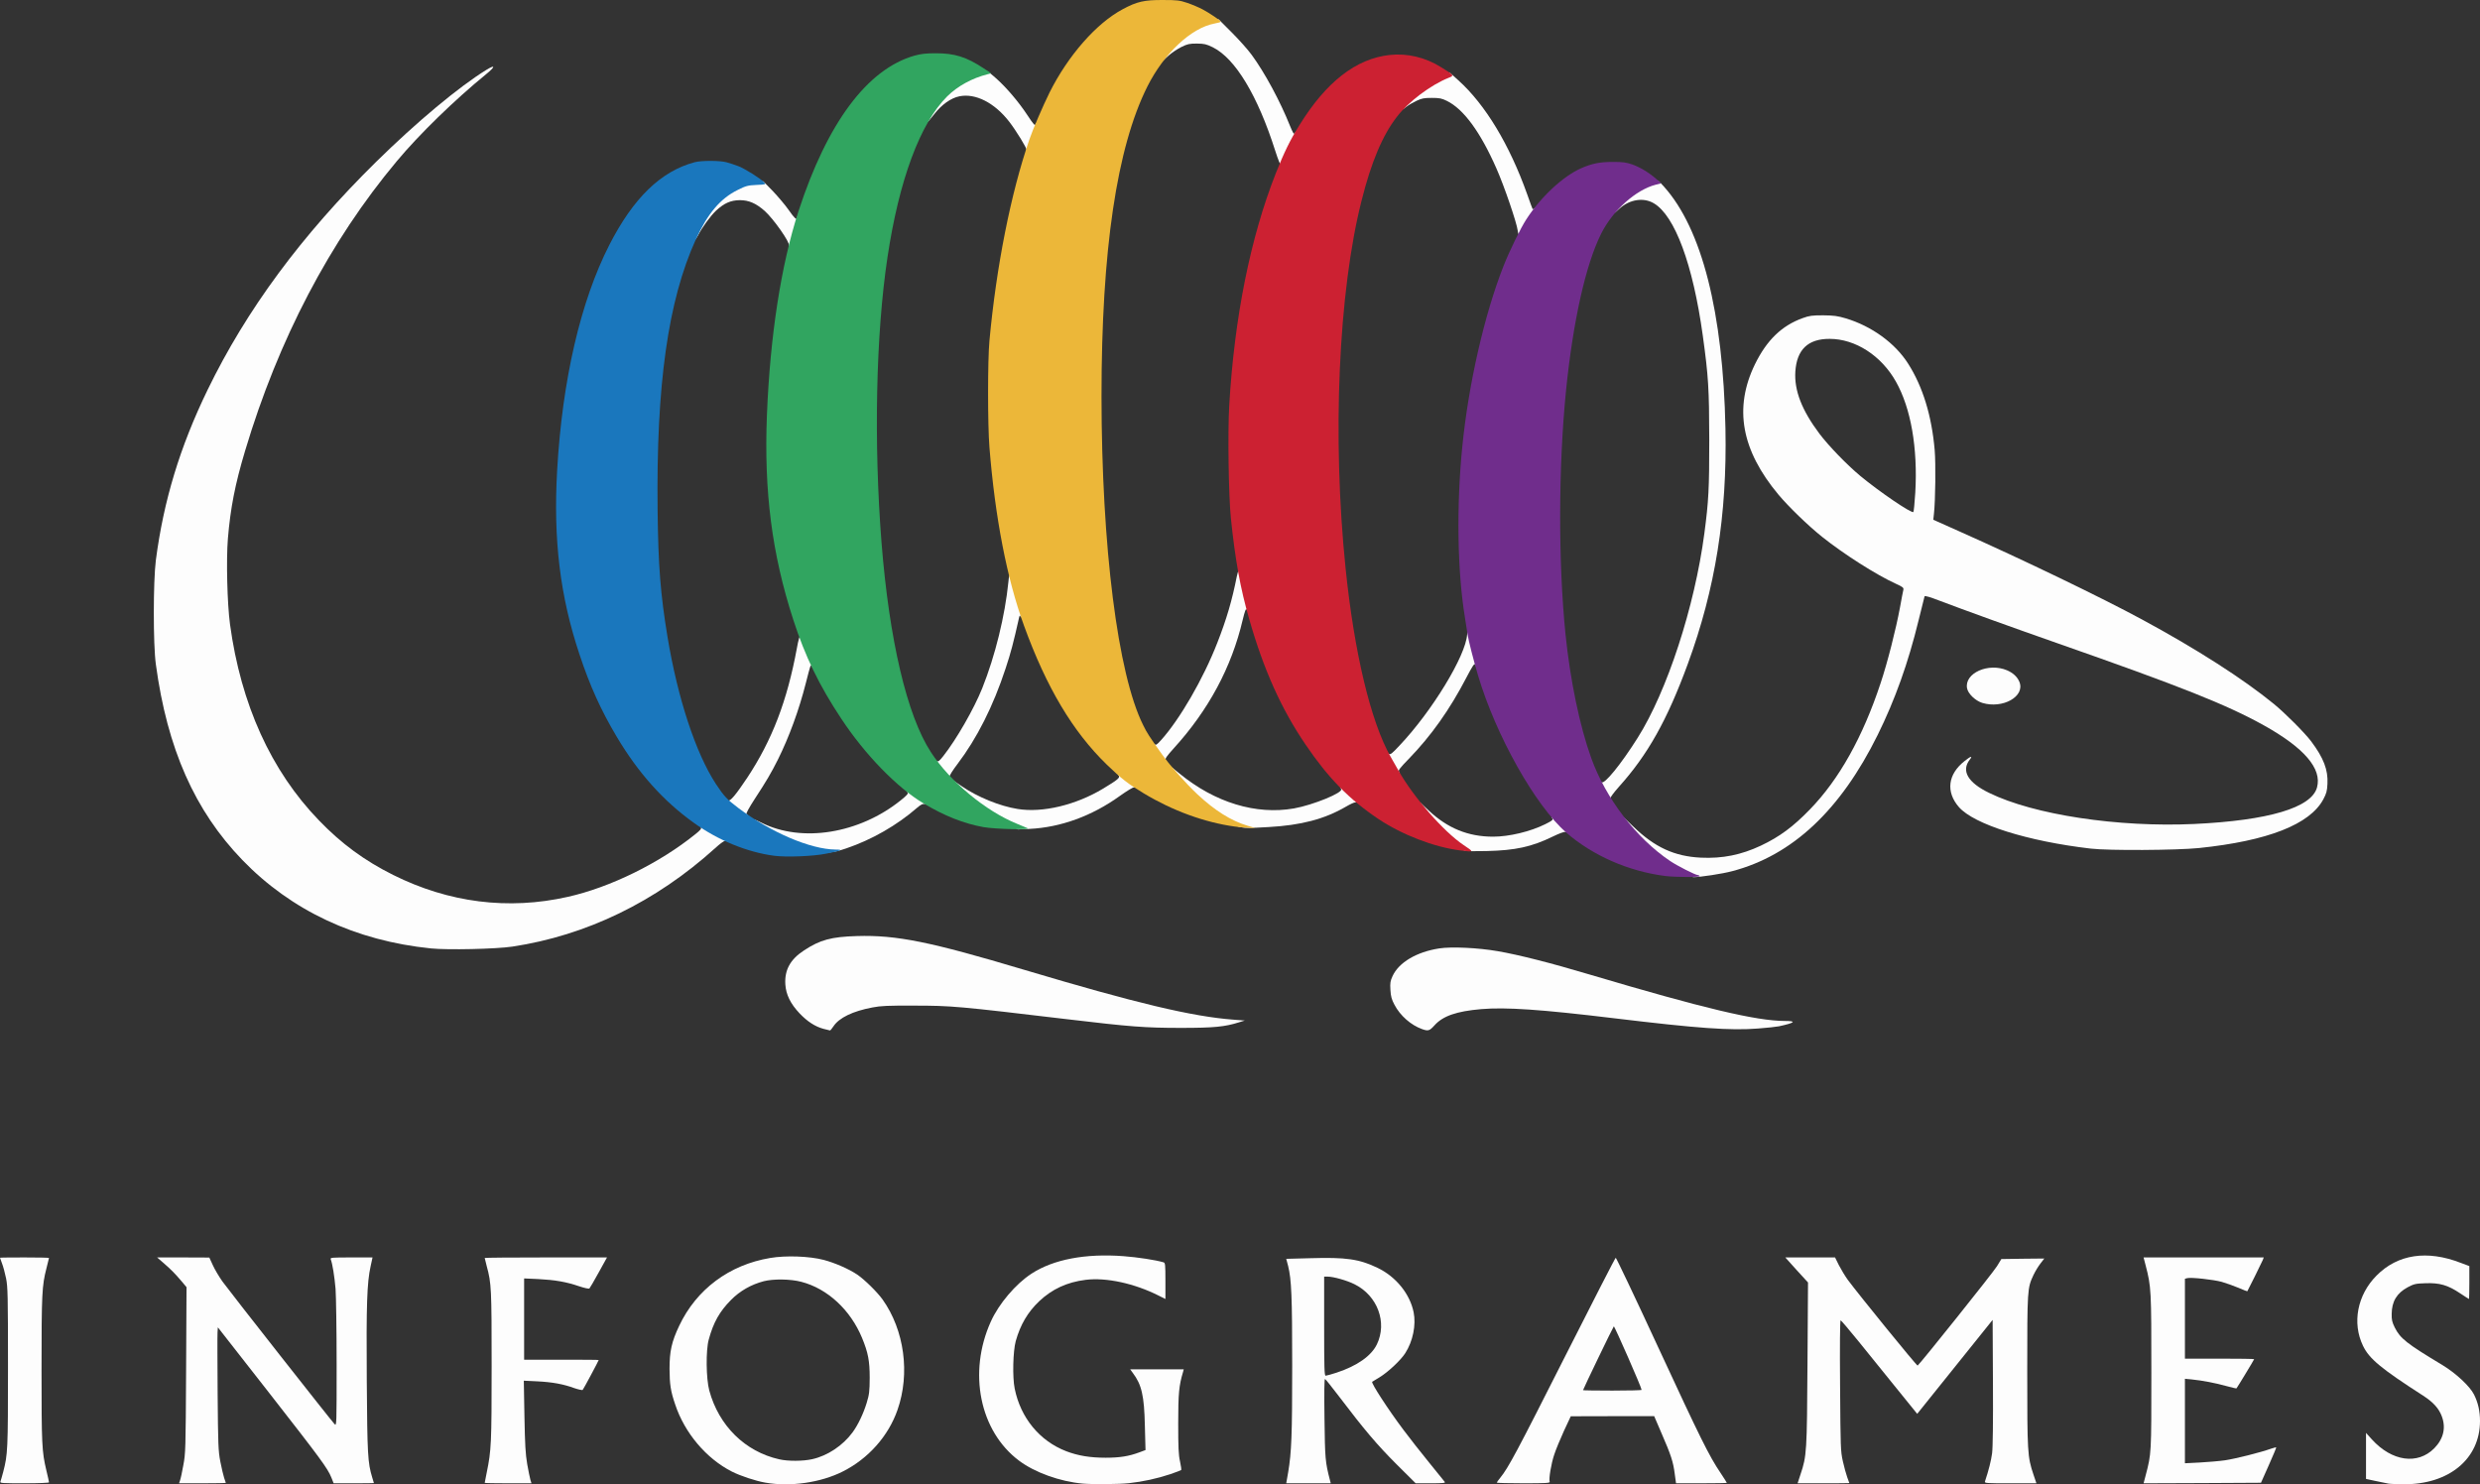 <?xml version="1.0" encoding="UTF-8" standalone="no"?>
<svg
   version="1.0"
   width="2328"
   height="1393.371"
   viewBox="0 0 2328 1393.371"
   preserveAspectRatio="xMidYMid"
   id="svg80"
   sodipodi:docname="infogrames-logo-png-transparent.svg"
   inkscape:version="1.2 (dc2aedaf03, 2022-05-15)"
   xmlns:inkscape="http://www.inkscape.org/namespaces/inkscape"
   xmlns:sodipodi="http://sodipodi.sourceforge.net/DTD/sodipodi-0.dtd"
   xmlns="http://www.w3.org/2000/svg"
   xmlns:svg="http://www.w3.org/2000/svg">
  <rect x="0" y="0" width="2328" height="1393.371" fill="#333333" stroke="none"/>
  <defs
     id="defs84" />
  <sodipodi:namedview
     id="namedview82"
     pagecolor="#ffffff"
     bordercolor="#000000"
     borderopacity="0.25"
     inkscape:showpageshadow="2"
     inkscape:pageopacity="0.0"
     inkscape:pagecheckerboard="0"
     inkscape:deskcolor="#d1d1d1"
     showgrid="false"
     inkscape:zoom="0.34875"
     inkscape:cx="1161.2903"
     inkscape:cy="696.77419"
     inkscape:window-width="1920"
     inkscape:window-height="1017"
     inkscape:window-x="-8"
     inkscape:window-y="-8"
     inkscape:window-maximized="1"
     inkscape:current-layer="svg80" />
  <g
     fill="#fdfdfd"
     id="g58"
     transform="translate(-36,-503.596)">
    <path
       d="m 754.5,1895.4 c -9.2,-1.6 -23.4,-6.3 -31.5,-10.4 -24.1,-12.3 -44.3,-36.2 -53.2,-63 -4.3,-12.6 -5.2,-18.8 -5.3,-33.5 0,-16.5 2,-25.4 9,-40.2 16.2,-34.4 47.1,-57.4 85.5,-63.8 14.6,-2.5 36.8,-1.7 50.2,1.8 10.6,2.8 23.8,8.6 31.5,13.8 6.9,4.7 18.8,16.4 23.8,23.4 20.4,28.7 26,69.4 14,103.6 -8.5,24.5 -27.4,45.8 -51.3,57.8 -20.7,10.5 -49.4,14.6 -72.7,10.5 z m 43.8,-22 c 14.5,-3.2 28.9,-12.8 38,-25.2 5.1,-6.9 10.2,-17.6 13.3,-27.8 2.4,-7.9 2.7,-10.6 2.8,-23.4 0,-15.9 -1.5,-23.7 -7.2,-37.5 -10.9,-26.3 -32.4,-46.2 -56.9,-52.6 -10.1,-2.7 -26.2,-2.9 -35.3,-0.6 -11.9,3.1 -22.4,9.1 -30.8,17.6 -10.7,10.8 -16.5,21 -20.9,37.2 -2.8,10.1 -2.5,36.6 0.5,47.8 9,33.2 33.7,57.4 65.7,64.6 8.3,1.9 22.2,1.8 30.8,-0.1 z"
       id="path2" />
    <path
       d="m 1052.5,1896.3 c -21.5,-1.9 -45.3,-10.5 -60,-21.6 -36.9,-27.7 -48,-82.7 -26.4,-130.5 7.5,-16.7 23.4,-35.4 38.2,-45 20.6,-13.4 50.6,-19.1 86.4,-16.4 13.2,1 30.3,3.6 37.6,5.8 1.5,0.5 1.7,2.2 1.7,17.5 v 16.9 l -6.2,-3.1 c -22.7,-11.5 -49.4,-17.3 -68.6,-14.9 -17.7,2.2 -31.6,8.7 -43.8,20.2 -10.7,10.2 -17.6,22 -21.9,37.3 -2.6,9.4 -3.2,34 -1,44.6 5.5,27.4 23.4,49.2 48.4,58.8 11,4.2 22.3,6.1 37,6.1 13.3,0 21.8,-1.4 31.5,-5 l 5.9,-2.2 -0.6,-22.7 c -0.6,-28.4 -3,-38.7 -11.4,-49.8 l -2.4,-3.3 h 25.2 25.1 l -0.6,2.3 c -3.9,12.8 -4.6,20.5 -4.6,48.4 0,22.6 0.3,29.7 1.7,35.8 0.9,4.1 1.4,7.8 1.1,8.1 -0.3,0.3 -5,2 -10.4,3.9 -12,4 -25.6,7 -38.6,8.4 -9,1 -34.1,1.2 -43.3,0.4 z"
       id="path4" />
    <path
       d="m 2278,1896.3 c -1.4,-0.2 -6.7,-1.3 -11.7,-2.4 l -9.3,-2 v -21.6 -21.6 l 5.5,6.1 c 18.8,20.7 43,24.1 58.6,8.3 8.7,-8.9 11.1,-19.3 7,-30.1 -2.8,-7.4 -8.1,-13.2 -17.4,-19.2 -39.6,-25.5 -50.6,-34.6 -56.5,-46.8 -10.4,-21.5 -5.4,-47.8 12.7,-66 19.8,-20 47.4,-24.2 79.1,-11.9 l 8,3 v 15.5 c 0,8.5 -0.2,15.4 -0.3,15.4 -0.2,0 -4.1,-2.5 -8.6,-5.5 -11.4,-7.6 -19.1,-9.8 -32.4,-9.3 -9.3,0.3 -10.7,0.7 -16.6,3.8 -10.2,5.5 -14.9,13.3 -15,25.1 -0.1,5.4 0.4,7.6 2.9,12.7 5.2,10.3 11.1,15 44.7,35.2 12.7,7.7 25.7,19.8 29.7,27.7 3.8,7.6 5.6,15.6 5.6,24.8 0,35.7 -29.3,59.8 -72,59.4 -6.3,-0.1 -12.6,-0.3 -14,-0.6 z"
       id="path6" />
    <path
       d="m 36.4,1894.4 c 0.4,-0.9 1.5,-5 2.6,-9 4.3,-16.6 4.5,-20.5 4.5,-98.4 0,-67.9 -0.2,-75.3 -1.8,-83.4 -1,-4.9 -2.7,-11.2 -3.8,-14 -1,-2.8 -1.9,-5.2 -1.9,-5.3 0,-0.2 10.4,-0.3 23,-0.3 12.7,0 23,0.2 23,0.5 0,0.3 -1.1,4.6 -2.4,9.7 -4.2,16.4 -4.6,23.7 -4.6,94.8 0,70.7 0.3,77.1 4.5,94.8 1.4,5.7 2.5,10.8 2.5,11.3 0,0.5 -9.7,0.9 -23.1,0.9 -21,0 -23.1,-0.1 -22.5,-1.6 z"
       id="path8" />
    <path
       d="m 205,1893.3 c 0.6,-1.6 2,-8 3.1,-14.3 2.1,-11 2.2,-14.7 2.6,-89.3 l 0.4,-77.8 -4.7,-5.6 c -6.4,-7.5 -9.8,-10.9 -16.9,-17.1 l -6,-5.2 H 208 l 24.5,0.1 3.3,7.2 c 1.8,4 5.9,10.9 9.1,15.4 6.2,8.6 101.9,130.4 105.2,133.8 1.9,1.9 1.9,0.9 1.9,-56.1 0,-32 -0.5,-63.8 -1,-70.9 -1,-11.7 -2.9,-23.5 -4.5,-27.7 -0.7,-1.7 0.6,-1.8 19.2,-1.8 h 20 l -1.8,8.3 c -3.4,15.5 -4.1,35.9 -3.6,106.8 0.5,70.1 0.9,77.5 5.1,91.4 0.9,2.8 1.6,5.1 1.6,5.3 0,0.1 -8.5,0.2 -18.9,0.2 h -18.9 l -2.1,-5.3 c -3.6,-8.9 -9.9,-17.4 -59.1,-80.4 l -47.5,-60.7 -0.3,4.9 c -0.2,2.8 -0.1,28.6 0.1,57.5 0.4,47.8 0.6,53.5 2.5,63.5 1.2,6.1 2.8,13 3.6,15.4 0.9,2.4 1.6,4.5 1.6,4.7 0,0.2 -9.9,0.4 -21.9,0.4 h -22 z"
       id="path10" />
    <path
       d="m 491,1895.6 c 0,-0.2 0.9,-4.6 1.9,-9.7 4.3,-20.9 4.6,-27.4 4.6,-99.9 0,-72.7 -0.2,-77.7 -4.6,-93.8 -1,-4 -1.9,-7.4 -1.9,-7.7 0,-0.3 25.8,-0.5 57.4,-0.5 h 57.4 l -7.8,14.1 c -4.3,7.8 -8.2,14.5 -8.7,15 -0.5,0.5 -4.5,-0.3 -9.8,-2.1 -12.1,-4.1 -22.5,-5.9 -38.2,-6.7 l -13.3,-0.6 v 38.1 38.2 h 35 c 19.3,0 35,0.1 35,0.3 0,0.6 -14.2,27.2 -15,28 -0.4,0.5 -3.9,-0.3 -7.8,-1.6 -10.3,-3.8 -20.8,-5.7 -34.9,-6.4 l -12.6,-0.6 0.6,33.4 c 0.5,27.2 1,35.5 2.6,44.9 1.1,6.3 2.5,13 3,14.8 l 1,3.2 h -22 c -12,0 -21.9,-0.2 -21.9,-0.4 z"
       id="path12" />
    <path
       d="m 1245.2,1885.8 c 3.2,-19 3.8,-35.5 3.8,-100.2 0,-65.2 -0.7,-80.9 -3.8,-93.5 l -1.8,-6.8 22.6,-0.6 c 33.5,-1 45.9,0.8 63,9 17.4,8.3 30.5,24.5 34,41.8 2.4,11.9 -0.7,27.2 -7.9,38.4 -4.3,6.7 -16.2,17.8 -24.1,22.6 -3.6,2.1 -6.7,4 -6.9,4.2 -1.3,1 14.9,25.9 29.3,45.1 5.6,7.5 16.5,21.4 24.1,30.7 7.5,9.4 14.2,17.6 14.8,18.3 0.7,0.9 -2,1.2 -13.2,1.2 h -14.2 l -18.3,-18.2 c -18,-18 -30.1,-32.3 -54,-63.8 -6.5,-8.5 -12.2,-15.7 -12.8,-15.9 -0.7,-0.2 -0.8,12.2 -0.5,37 0.5,38.2 0.7,40.8 5.2,58.2 l 0.7,2.7 h -20.9 -20.9 z m 45.6,-93.7 c 19.1,-6.3 32.4,-15.6 37.7,-26.5 9.9,-20.6 0.6,-45.7 -20.9,-56.4 -7.1,-3.6 -19.9,-7.2 -25.3,-7.2 h -3.3 v 46.5 c 0,39.3 0.2,46.5 1.4,46.5 0.8,0 5.5,-1.3 10.4,-2.9 z"
       id="path14" />
    <path
       d="m 1441,1895.4 c 0,-0.3 1.5,-2.4 3.4,-4.7 7.5,-9.2 15.8,-24.8 60.7,-113.7 25.7,-50.8 47.1,-92.6 47.6,-92.7 0.4,-0.2 18.4,37.6 39.8,83.9 39.6,85.5 47.9,102.3 58.6,118.1 3.2,4.9 5.9,9 5.9,9.3 0,0.2 -10.7,0.4 -23.9,0.4 h -23.8 l -1.2,-8.8 c -1.4,-11.2 -3.5,-17.7 -12.3,-37.9 l -7,-16.3 h -39.2 l -39.1,0.1 -6.4,13.7 c -3.4,7.5 -7.6,17.5 -9.1,22.2 -2.9,8.5 -5.3,23 -4.3,25.6 0.4,1.2 -3.7,1.4 -24.6,1.4 -13.8,0 -25.1,-0.3 -25.1,-0.6 z m 136,-87.1 c 0,-2.1 -25.5,-60.2 -26.1,-59.6 -0.8,0.8 -28.9,59.1 -28.9,59.9 0,0.2 12.4,0.4 27.5,0.4 15.1,0 27.5,-0.3 27.5,-0.7 z"
       id="path16" />
    <path
       d="m 1726.2,1887.5 c 5.8,-17.3 6,-20.9 6.5,-104 l 0.5,-76 -10.7,-11.7 -10.6,-11.8 h 23.3 23.4 l 3.6,7.3 c 2,3.9 5.8,10.2 8.4,13.8 10.8,14.5 64.7,80.8 65.5,80.4 2.1,-1.4 71,-87.5 74.5,-93.3 l 4.1,-6.7 20.2,-0.3 20.1,-0.2 -3.6,4.7 c -2.1,2.7 -5,7.5 -6.6,10.9 -5.7,12.1 -5.8,13.5 -5.8,89.9 0,76.5 0.2,80.5 5.8,97.2 l 2.8,8.3 h -24.4 c -22.8,0 -24.4,-0.1 -23.9,-1.7 3.6,-10.8 5.8,-19.7 6.7,-26.5 0.7,-5.3 1,-29.2 0.8,-66.8 l -0.3,-58.4 -35.4,44.1 -35.4,44.1 -19.6,-24.2 c -10.8,-13.3 -26.8,-33.1 -35.5,-43.9 -8.8,-10.8 -16.3,-19.7 -16.8,-19.7 -0.6,0 -0.8,25.1 -0.5,61.3 0.4,58.6 0.5,61.6 2.6,71 1.2,5.5 3.1,12.2 4.1,15 1.1,2.9 2,5.3 2,5.5 0,0.1 -10.9,0.2 -24.3,0.2 h -24.3 z"
       id="path18" />
    <path
       d="m 2050.1,1888.8 c 5.5,-21 5.4,-19.9 5.4,-97.3 0,-77.1 -0.1,-79.8 -5.4,-100.2 l -1.9,-7.3 h 56.4 56.4 l -0.9,2.4 c -0.8,2 -14,28.7 -14.5,29.3 -0.1,0.2 -4,-1.3 -8.6,-3.3 -4.6,-1.9 -11.6,-4.4 -15.5,-5.5 -7.8,-2.1 -28.5,-4.4 -32.2,-3.5 l -2.3,0.6 v 37.5 37.5 h 32.5 c 17.9,0 32.5,0.2 32.5,0.5 0,0.4 -15.8,26.5 -16.6,27.4 -0.2,0.2 -4.5,-0.8 -9.6,-2.2 -10,-2.8 -22.5,-5.2 -32.5,-6.2 l -6.3,-0.6 v 39.6 39.7 l 13.8,-0.7 c 7.5,-0.4 18.3,-1.3 23.9,-2.1 9.5,-1.4 33.1,-7.3 43.2,-10.9 2.4,-0.8 4.6,-1.4 4.8,-1.2 0.2,0.2 -3,7.8 -7,16.8 l -7.3,16.4 -55.1,0.3 -55.1,0.2 z"
       id="path20" />
    <path
       d="m 809,1469.4 c -7.8,-2.1 -15.2,-6.9 -22.5,-14.6 -8.4,-8.9 -12.7,-17.5 -13.3,-27.2 -0.8,-13.4 4.6,-23.4 17.5,-31.8 15,-9.9 25.5,-12.8 49.7,-13.5 37.1,-1.1 68.5,5.2 157.1,31.7 104.5,31.2 157.6,43.9 196.5,46.8 l 10.5,0.8 -5.5,1.7 c -13.3,4.2 -23.3,5.2 -54.5,5.2 -33.9,0 -47.6,-1.1 -106.5,-8.1 -102.7,-12.2 -108.7,-12.8 -144.5,-12.8 -23.8,-0.1 -30.7,0.2 -38.4,1.7 -18.6,3.5 -31.4,9.7 -36.7,17.7 -1.5,2.2 -2.9,4 -3.3,3.9 -0.3,0 -3.1,-0.7 -6.1,-1.5 z"
       id="path22" />
    <path
       d="m 1370.8,1469.6 c -10.3,-3.7 -20.4,-12.5 -25.8,-22.8 -2.7,-5.1 -3.4,-7.7 -3.8,-13.9 -0.4,-6.6 -0.1,-8.4 2,-13 5.9,-12.9 22.6,-22.7 43.8,-26 11.5,-1.8 36.6,-0.6 55,2.6 19.7,3.4 49.7,11 86.5,22 106.4,31.6 156,43.4 182.8,43.5 11.6,0 9.8,1.7 -5.3,5 -2.5,0.5 -11.4,1.5 -19.8,2.1 -25.7,2 -56,-0.1 -134.7,-9.6 -68.9,-8.3 -102,-10.6 -125.2,-8.6 -23,2 -35.8,6.4 -43.7,15.2 -4.7,5.2 -5.9,5.6 -11.8,3.5 z"
       id="path24" />
    <path
       d="m 440.5,1393.9 c -70.7,-7.2 -131,-35.4 -177,-83 -44.7,-46.3 -70.5,-104.5 -81.2,-183.7 -2.6,-18.8 -2.5,-78 0,-97.7 7.3,-56 22.6,-106.4 48.6,-160 36.5,-75.1 88.1,-145 158.2,-214 37.9,-37.3 77.7,-70.5 103.6,-86.4 8.5,-5.2 8.4,-3 -0.2,4 -29.6,24.1 -63.2,56.8 -84.1,81.9 -62.9,75.2 -111.1,167.4 -142.3,271.7 -9.4,31.3 -13.8,53.8 -16.2,82.8 -1.6,19.8 -0.6,60.8 2,80.1 10.2,75.1 38.5,137.6 83.5,184.1 21.1,21.9 42.6,37.7 69.6,51.2 52.3,26.1 108.1,33.2 164,20.6 39.8,-8.9 86,-31.6 119.7,-58.8 4.9,-3.9 6,-5.3 5.2,-6.4 -2.6,-3.1 4.6,-1.1 13.3,3.7 5,2.8 9.4,5 9.9,5 0.5,0 0.9,0.9 0.9,2 0,1.2 -0.7,2 -1.6,2 -0.9,0 -5,3 -9.1,6.8 -55.6,50.3 -120.7,81.9 -190.3,92.4 -15.4,2.3 -60.8,3.3 -76.5,1.7 z"
       id="path26" />
    <path
       d="m 1613.5,1322.2 c -16.3,-8.5 -28.2,-17.8 -43.4,-33.8 -8.8,-9.4 -10.1,-11.1 -10.1,-14.2 v -3.5 l 9.3,8.9 c 20,19.4 38.6,27.9 63.2,29.1 20.4,1 38,-2.6 56.5,-11.3 17.5,-8.3 30.1,-17.6 46,-34 27.4,-28.2 49.7,-68.1 66.4,-118.7 6.4,-19.1 14.3,-50.3 18.1,-70.7 1.4,-8 2.9,-15.5 3.2,-16.7 0.4,-2 -0.4,-2.7 -7,-5.7 -18.3,-8.3 -49.2,-28 -69.2,-44 -13.4,-10.7 -31.4,-28.2 -41,-39.6 -34.9,-41.8 -42.1,-81.4 -22.1,-122.5 11.1,-22.6 25.1,-36.2 44.8,-43.3 6.4,-2.3 8.7,-2.6 19.3,-2.6 10,0.1 13.5,0.6 21,2.8 24.4,7.3 46.5,23.3 58.7,42.6 13.7,21.5 22.1,48.8 24.9,81 1.1,13.1 0.7,47.4 -0.7,60 l -0.6,5.5 23.3,10.4 c 61.6,27.4 133.9,62.3 172.4,83.1 51.6,27.9 95.1,55.8 124,79.4 10.4,8.5 28.9,27 35,35.1 11.7,15.6 16,26.8 15.3,39.9 -0.3,6.8 -1,9.1 -3.8,14.4 -12.6,23.7 -52.1,39.2 -117,45.9 -21,2.1 -84.8,2.5 -101.5,0.5 -59.2,-6.9 -109.3,-22.7 -123.6,-38.9 -12.5,-14.3 -10.5,-30.9 5.3,-43.3 5.7,-4.6 7.9,-5.2 4.9,-1.4 -8.3,10.6 -1.9,21.6 18.1,31.3 42.1,20.6 121.1,32.5 192.6,29.2 69.8,-3.3 110.1,-15.3 115.2,-34.3 4.8,-17.6 -11.9,-37.1 -49.9,-58.3 -34.5,-19.2 -77.8,-36.5 -193.6,-77 -42.8,-15 -89.3,-31.8 -110.8,-40 -8.8,-3.4 -13.9,-4.9 -14.1,-4.1 -0.2,0.6 -2.7,10.7 -5.6,22.5 -9.7,39.9 -22.1,74.6 -38.4,107.6 -35,70.8 -80.2,113.1 -136.6,127.9 -9.3,2.5 -30,5.6 -36.3,5.6 -1.8,0 -7.1,-2.1 -12.2,-4.8 z M 1833.9,966 c 2.4,-41.9 -4.1,-79.2 -18.2,-104.2 -13.7,-24.4 -38.1,-40.1 -62.2,-40.1 -20.3,-0.1 -30.9,10.1 -32.2,30.8 -1.1,17.7 6.1,36.2 22.6,58.2 8.5,11.3 25.7,29.1 38.3,39.6 18.1,15 48.4,35.6 49.9,33.9 0.4,-0.4 1.2,-8.6 1.8,-18.2 z"
       id="path28" />
    <path
       d="m 803,1302.4 c -16.4,-3.5 -33.3,-10.2 -50.7,-20.2 -6.5,-3.7 -8.3,-5.2 -8.3,-6.9 0,-1.3 0.2,-2.3 0.5,-2.3 0.3,0 3.1,1.3 6.3,2.9 38,19 91.7,10.3 130.7,-21 6.1,-4.9 7.3,-6.4 6.4,-7.5 -2.6,-3.1 4.5,-1.3 10.7,2.7 4.8,3.1 6.4,4.8 6.4,6.4 0,1.7 -0.5,2.2 -1.8,1.8 -1.1,-0.2 -3.5,1.1 -6.2,3.5 -19.1,16.6 -42.5,30 -66.6,38.2 -12.9,4.3 -17,4.7 -27.4,2.4 z"
       id="path30" />
    <path
       d="m 1411.5,1302.3 c -5.7,-1.6 -20.9,-14.5 -33.2,-28.3 -7.8,-8.8 -9.3,-11 -9.3,-13.9 v -3.3 l 8.1,7.6 c 17.8,16.7 37,24.6 60.5,24.6 15.1,0 35,-4.8 48.9,-11.7 7,-3.5 7.8,-4.3 6.4,-5.9 -0.9,-1.1 -0.7,-1.4 1.3,-1.4 3.2,0 12.8,9.7 12.8,12.9 0,1.7 -0.4,2.2 -1.6,1.7 -1,-0.4 -5.8,1.4 -11.8,4.3 -19.8,9.7 -35.3,13 -62.1,13.6 -9.9,0.2 -18.9,0.2 -20,-0.2 z"
       id="path32" />
    <path
       d="m 980.5,1276.7 c -13.6,-6.9 -29.5,-17.3 -40,-26.4 -6.5,-5.6 -8.1,-7.5 -8.3,-10.1 l -0.3,-3.3 6.7,4.6 c 14.9,10.3 36.1,18.9 52.7,21.5 23.4,3.8 54.6,-3.7 80.2,-19.1 13.9,-8.4 16.2,-10.3 14.6,-12.3 -1.2,-1.4 -1,-1.6 1.4,-1.6 3.4,0 14.5,8.4 14.5,11 0,1.2 -0.7,1.8 -1.7,1.8 -1,-0.1 -6.8,3.5 -13,7.9 -26.2,18.9 -55.7,29.6 -84.8,31 l -11,0.5 z"
       id="path34" />
    <path
       d="m 1200.5,1280.1 c -5.4,-0.9 -17.2,-7 -27,-13.9 -4.4,-3.2 -14.6,-12.3 -22.7,-20.4 -13.6,-13.5 -14.8,-15 -14.8,-18.3 v -3.6 l 7.3,5.9 c 33.2,27.2 71.7,38.9 107.3,32.7 18,-3.2 46.9,-15 44.3,-18.2 -0.9,-1 -0.6,-1.3 1.5,-1.3 3.6,0 13.6,8.6 13.6,11.7 0,1.4 -0.6,2.1 -1.7,2.1 -1,-0.1 -4.9,1.7 -8.8,4 -20.1,11.7 -42,17.5 -73,19.2 -17.9,1 -20.3,1 -26,0.1 z"
       id="path36" />
    <path
       d="m 725.3,1264.4 c -5.8,-4.3 -7.3,-6 -7.3,-8.1 0,-2.1 0.3,-2.3 1.4,-1.4 1.8,1.5 7.3,-5.1 18.1,-21.3 23.3,-35.3 37.4,-72 46.5,-121.3 3,-16.3 3.9,-16.2 10.8,0.5 5,12.2 6.3,17.2 4.3,17.2 -0.5,0 -1.1,-0.6 -1.4,-1.2 -0.6,-1.8 -1,-0.7 -5.3,16.2 -6.3,24.9 -15.7,50.6 -26.1,71.5 -6.3,12.6 -11.2,20.9 -21.7,36.9 -5.6,8.7 -8.6,14.1 -7.8,14.4 2.2,0.7 1.2,2.2 -1.5,2.2 -1.8,0 -5.4,-2 -10,-5.6 z"
       id="path38" />
    <path
       d="m 1541,1248.8 c -3.2,-5.6 -4.3,-13.1 -1.6,-10.9 2.7,2.2 18.2,-16.8 33.9,-41.7 27.6,-43.7 53.5,-123 62.6,-191.9 4,-30.4 4.6,-41.7 4.6,-87.8 -0.1,-48 -0.8,-59.7 -6.1,-98 -9.2,-66.6 -26.2,-112.5 -46,-124.1 -9.5,-5.6 -22.3,-3.7 -31.8,4.7 l -4.6,4.1 v -3.5 c 0,-3 0.8,-4.2 5.3,-8.2 10.3,-9.1 23.2,-16.4 31.8,-18 3.4,-0.6 3.8,-0.4 8.8,5.2 35.7,39.7 55.6,118.1 57.8,227.3 1.6,81.1 -9.5,150.4 -35.3,220.7 -19.4,52.9 -37.6,85.4 -65,115.8 -4.4,5 -7.9,9.6 -7.6,10.3 0.2,0.7 -0.5,1.2 -1.7,1.2 -1.4,0 -3,-1.6 -5.1,-5.2 z"
       id="path40" />
    <path
       d="m 918.6,1228.3 c -3,-3.9 -4.6,-6.8 -4.6,-8.7 0,-2.4 0.2,-2.6 1.4,-1.7 1.2,1 2.3,0.2 6.1,-4.6 12.3,-15.6 28.8,-44.3 36.6,-63.8 12.1,-30.3 21.3,-67.8 24.5,-99.7 0.5,-5.8 0.9,-6.8 2.5,-6.8 1.1,0 1.9,0.6 1.9,1.4 0,0.8 2,8.5 4.5,17.2 2.5,8.6 4.5,16.9 4.5,18.5 0,2.9 -1.4,4 -2.3,1.7 -0.2,-0.7 -0.7,-0.2 -1,1.2 -5.5,24.5 -7.8,33.2 -12.7,48 -11.7,35.6 -26.9,65.7 -45.2,89.8 -4.5,5.9 -7.7,11 -7.4,11.8 0.4,1 -0.2,1.4 -1.9,1.4 -1.7,0 -3.6,-1.6 -6.9,-5.7 z"
       id="path42" />
    <path
       d="m 1341.7,1222.8 c -2.3,-3.9 -3.7,-7.5 -3.7,-9.6 0,-3.1 0.2,-3.3 1.6,-2.1 1.5,1.2 2.7,0.3 10.1,-7.6 30.6,-32.3 62.2,-84.3 63.5,-104.2 0.2,-2.2 0.7,-3.3 1.8,-3.3 1.1,0 2.3,3.6 4.8,14.8 1.8,8.1 3.3,15.5 3.2,16.5 0,2.2 -1.6,2.2 -2.5,0 -0.4,-1.3 -2.7,2.2 -7.9,12.2 -15.7,30.2 -33.2,54.9 -54.3,76.6 -7.9,8.1 -10,10.8 -9.1,11.7 0.9,0.9 0.6,1.2 -1.3,1.2 -2,0 -3.3,-1.2 -6.2,-6.2 z"
       id="path44" />
    <path
       d="m 1122.1,1212.1 c -2.3,-3.4 -4.1,-7.1 -4.1,-8.6 0,-2.4 0.2,-2.6 1.6,-1.4 1.5,1.2 2.2,0.8 6.1,-3.5 17.7,-19.6 39.8,-57.7 53,-91.6 8.6,-21.9 13.9,-39.9 18.3,-62.3 2.3,-11.7 4.9,-6 10.1,22.4 1.3,6.6 0.5,12.6 -1,8.5 -0.5,-1.3 -1.6,1.8 -3.6,10 -10.4,44.3 -31.9,84.4 -64.7,120.5 -6.5,7.2 -8.4,9.9 -7.5,10.8 0.8,0.8 0.5,1.1 -1.5,1.1 -1.9,0 -3.4,-1.3 -6.7,-5.9 z"
       id="path46" />
    <path
       d="m 1896.7,1163.4 c -6.4,-2 -13.3,-8.6 -14.2,-13.7 -2.7,-14.2 20.1,-24.4 37.7,-16.8 5.5,2.4 9.5,6.1 11.4,10.7 5.7,13.7 -15.6,25.7 -34.9,19.8 z"
       id="path48" />
    <path
       d="m 776.5,734 c 1.5,-2.4 -14.6,-25.3 -22.8,-32.5 -8.1,-7.1 -14.8,-10 -23.2,-10 -8.7,0.1 -14.7,2.8 -22.4,9.9 -5.4,5.2 -13,15.6 -17,23.4 -1.2,2.3 -2.6,4.2 -3.1,4.2 -2,0 -0.9,-6.2 2.1,-12.3 8.8,-17.4 21.4,-30.9 35.4,-37.8 7.9,-3.9 9.5,-4.3 17.8,-4.7 l 9.2,-0.4 9.1,9.3 c 4.9,5.2 11.6,13.1 14.8,17.7 5.3,7.6 7.6,9.7 7.6,7.2 0,-0.5 0.5,-1 1,-1 1.7,0 1.2,4 -2.2,16.3 -2.6,9.6 -3.5,11.7 -5,11.7 -1.1,0 -1.6,-0.5 -1.3,-1 z"
       id="path50" />
    <path
       d="m 1460.7,720.1 c -0.9,-7.4 -12.6,-41.7 -20,-58.4 -15.1,-34.3 -30.8,-55.7 -46.5,-63.4 -4.9,-2.4 -6.9,-2.8 -14.2,-2.8 -7.1,0 -9.4,0.4 -14.2,2.7 -3.2,1.5 -7.4,3.9 -9.3,5.4 l -3.5,2.6 v -3 c 0,-2.5 1.1,-4 6.3,-8.4 10.9,-9.4 20.8,-15.7 31.5,-20.2 l 6.3,-2.7 7.9,7.1 c 25.3,22.8 48,60.4 64.6,107 2.6,7.4 4.9,13.7 5.1,13.9 0.1,0.2 0.9,-0.2 1.8,-0.9 1.3,-1.1 1.5,-0.9 1.5,1.3 0,1.5 -2.4,6.3 -5.4,11 -3,4.5 -6,9.5 -6.7,11 -2.1,4.5 -4.5,3.5 -5.2,-2.2 z"
       id="path52" />
    <path
       d="m 1233.1,645.2 c -16.5,-51.9 -37.5,-86.7 -58.6,-97.2 -6.2,-3 -7.9,-3.4 -15,-3.5 -7.1,0 -8.8,0.4 -14.5,3.2 -3.6,1.8 -8.9,5.3 -11.7,7.8 l -5.3,4.7 v -3.5 c 0,-3 1.1,-4.6 7.8,-11.4 12.4,-12.6 27.8,-21.6 39.3,-23 l 4.8,-0.6 12.4,12.4 c 6.8,6.8 15.2,16.2 18.6,20.9 12.3,16.7 26.9,43.8 36.1,66.9 1.9,4.7 3.6,7.9 3.8,7.3 0.6,-2 2.2,-1.3 2.2,1.1 0,3.5 -12.3,28.7 -14,28.7 -1,0 -2.8,-4.2 -5.9,-13.8 z"
       id="path54" />
    <path
       d="m 999.5,644.1 c 0.6,-1.1 -9.6,-17.8 -16,-26.1 -13.8,-17.9 -31.8,-27.1 -46.9,-24 -8,1.6 -16.6,7.8 -23.5,16.6 -3.1,4 -5.9,7.3 -6.3,7.3 -0.5,0.1 -0.8,-1.4 -0.8,-3.2 0,-7.1 16.3,-26 29.5,-34.2 7.3,-4.6 17.3,-8.7 23.7,-9.9 3.5,-0.6 4.1,-0.3 11.7,6.4 9.7,8.6 21.3,22.2 29.4,34.5 5.6,8.6 7.7,10.9 7.7,8.6 0,-0.6 0.5,-1.1 1,-1.1 1.9,0 1,5.3 -2.7,15.6 -2.9,8 -4.2,10.4 -5.6,10.4 -1,0 -1.6,-0.4 -1.2,-0.9 z"
       id="path56" />
  </g>
  <g
     fill="#ecb739"
     id="g62"
     transform="translate(-36,-503.596)">
    <path
       d="m 1195,1279.5 c -28.2,-3.9 -58.2,-14.8 -85.4,-31.2 -14.6,-8.8 -20.8,-13.6 -34.5,-26.8 -32.1,-31.1 -56.8,-72.6 -77.9,-130.7 -16,-44 -27.1,-101.4 -32.4,-167.3 -1.7,-21.1 -1.7,-81.9 0,-100 6.5,-70.1 20.1,-138.5 37.5,-189 3.4,-9.9 12.6,-31.2 18.9,-44 17.4,-34.8 44.1,-65.2 68.8,-78.3 13.2,-7.1 20.2,-8.7 37.5,-8.6 13.6,0 15.8,0.3 23,2.7 4.4,1.5 10.8,4.2 14.2,6 6.2,3.2 17.3,10.7 17.3,11.7 0,0.3 -2.7,1.1 -6,1.7 -22,4.2 -47.2,27.9 -62.9,59 -28.8,57.4 -43.1,153.9 -43.1,290.8 0.1,141.3 15.2,260.9 39.1,308.8 3.7,7.5 5.4,10.1 17.6,27.3 8,11.1 22.5,27.5 33.4,37.7 16.4,15.3 31.6,24.8 46.9,29.4 l 7.5,2.2 -5,-0.1 c -2.7,0 -9.3,-0.6 -14.5,-1.3 z"
       id="path60" />
  </g>
  <g
     fill="#cc2132"
     id="g66"
     transform="translate(-36,-503.596)">
    <path
       d="m 1406.5,1301.9 c -24.6,-3.2 -54.2,-14.6 -76.6,-29.5 -27.5,-18.5 -47,-38.4 -68.2,-69.6 -22.9,-33.6 -39.4,-70.3 -53,-117.8 -8.4,-29.1 -13.2,-55.6 -17.3,-95.3 -2.1,-21.1 -3,-79.9 -1.5,-105.7 4.8,-82.2 19.8,-157.2 43.8,-218 7.8,-19.5 13.1,-30.5 22,-44.8 25.1,-40.7 53.3,-62.6 84.8,-66 16.6,-1.8 33.5,2.2 48.3,11.5 12.4,7.7 12.4,7.8 7.1,9.9 -17,6.8 -37.7,22.4 -48.6,36.6 -13.5,17.4 -24,42.3 -33.1,78.4 -21.8,85.7 -27.8,222.1 -15.1,345.4 8.1,79.1 23.6,144 42.3,177 2.7,4.7 6,10.5 7.4,13 14.1,25 42.3,57.2 61,69.8 10.2,6.8 10.2,6.8 -3.3,5.1 z"
       id="path64" />
  </g>
  <g
     fill="#31a560"
     id="g70"
     transform="translate(-36,-503.596)">
    <path
       d="m 959,1280 c -18.2,-3.3 -36.3,-10.4 -56,-22.2 -25,-14.9 -55,-45.8 -77.2,-79.4 -20.8,-31.3 -34,-58.5 -45.2,-93.2 -20,-61.7 -27.5,-120.1 -24.7,-191.7 3,-74.8 13.3,-141.2 29.6,-191.5 27.1,-83.3 64.7,-133.6 109,-146.2 6.3,-1.7 10.6,-2.2 20,-2.2 17.7,0 28.6,3.4 45,14.2 l 6.9,4.6 -3.4,0.9 c -14.6,3.7 -28.1,11.1 -37.9,20.8 -25.3,25.2 -45.1,78.4 -56,150.9 -10.9,72.4 -13,173.8 -5.6,268 7.3,91.6 23.9,162.2 46.3,196.6 17.9,27.6 51.4,55.4 81.1,67.4 4.2,1.7 8.5,3.5 9.6,4 4.1,1.8 -30.4,1 -41.5,-1 z"
       id="path68" />
  </g>
  <g
     fill="#702d8c"
     id="g74"
     transform="translate(-36,-503.596)">
    <path
       d="m 1599,1325.9 c -34.3,-4.4 -67.8,-19.1 -92.5,-40.5 -29.3,-25.5 -66.3,-91.3 -83.1,-147.9 -4,-13.4 -9,-33 -9.8,-38.4 -0.3,-2 -1.4,-9.2 -2.5,-16.1 -7.1,-43.5 -8,-103.8 -2.5,-159.5 5.8,-58.9 20.8,-124.8 38.9,-170.5 5.5,-14 15.9,-35.2 21.2,-43.4 13.6,-21.1 34.4,-40.5 51.6,-48.1 10.1,-4.4 17.4,-5.9 29.7,-5.9 9.8,0 12.5,0.4 18.6,2.5 7.6,2.8 15.6,7.7 22.5,13.8 l 4.3,3.8 -4.9,1.2 c -18.9,4.8 -40.5,24.1 -51.5,46.1 -14.5,29 -26.4,82.2 -33,147.6 -7.1,71.3 -7.3,160 -0.5,227.9 4.4,43.3 13.3,86.4 24.2,116.7 13.7,38 42.1,75.1 74,96.6 6.6,4.5 23.8,13.2 25.9,13.2 0.7,0 1.6,0.5 1.9,1 0.8,1.2 -22.9,1.1 -32.5,-0.1 z"
       id="path72" />
  </g>
  <g
     fill="#1a77bd"
     id="g78"
     transform="translate(-36,-503.596)">
    <path
       d="m 762.5,1306.9 c -25.4,-3.4 -52.4,-14.5 -75.2,-30.9 -28.4,-20.3 -52,-46.6 -72.2,-80.5 -15,-25.2 -25.3,-47.9 -35.1,-77.5 -18.3,-54.8 -24.7,-107.8 -21,-173 4.8,-84.4 22,-158.7 49,-211.5 22.5,-44 48.3,-69.1 80,-77.6 6.2,-1.7 23.4,-1.7 29.9,0 3,0.8 8.2,2.5 11.5,3.8 6.4,2.6 20.9,11.7 23.9,15.1 1.8,1.9 1.7,2 -7.2,2.4 -8.1,0.4 -9.8,0.8 -17.6,4.7 -16.4,8.1 -28.1,22 -39.3,46.4 -26.1,57.4 -37.3,136.6 -35.9,254.5 0.6,52.2 2.7,78.7 9.3,118.7 9.6,57.8 26.5,109.1 45.4,138 7.5,11.4 10.6,14.7 21.1,22.6 30.5,22.9 67.5,38.7 91.1,39 8,0 5.8,1.1 -8.9,3.9 -12.4,2.5 -37.7,3.4 -48.8,1.9 z"
       id="path76" />
  </g>
</svg>
